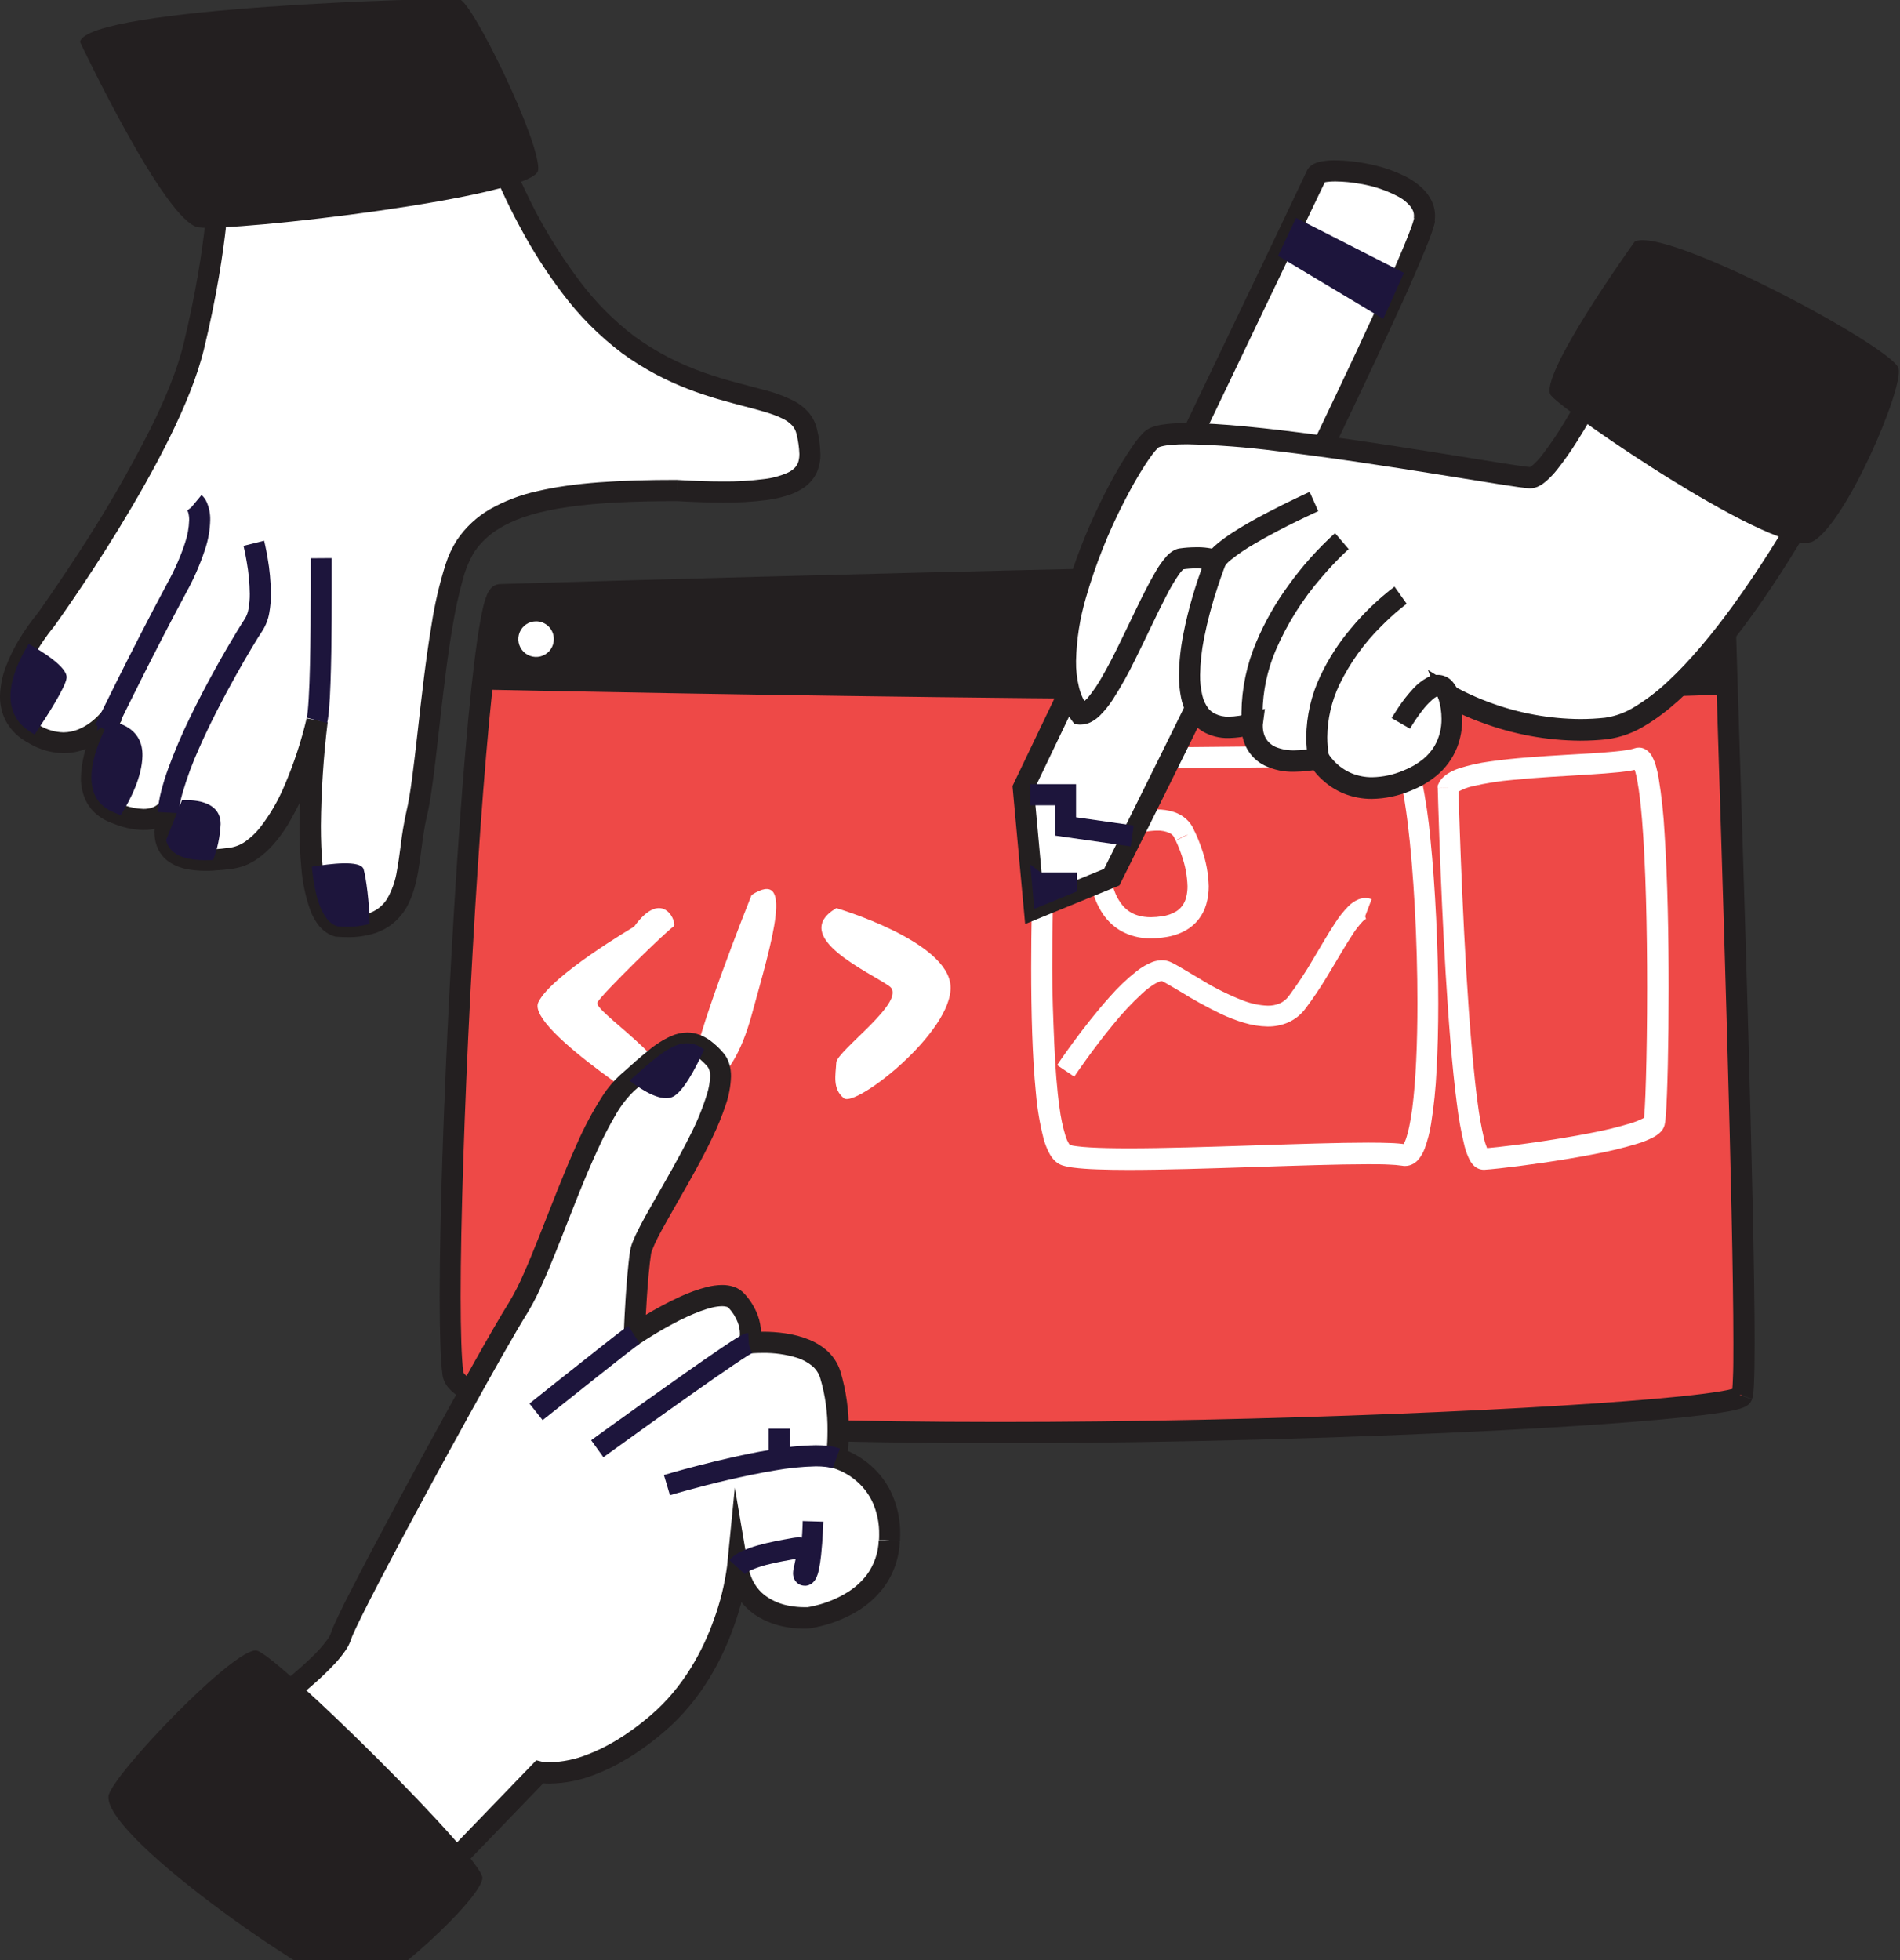 <svg width="126" height="130" viewBox="0 0 126 130" fill="none" xmlns="http://www.w3.org/2000/svg">
<rect x="0" y="0" width="126" height="130" fill="#333333" stroke="none"/>
<g clip-path="url(#clip0_2176_1256)">
<path d="M115.531 92.566C114.901 94.33 30.872 97.692 30.035 91.072C29.391 85.99 30.605 58.34 31.959 45.732C32.369 41.912 32.79 39.472 33.177 39.462C33.177 39.462 114.407 37.014 114.339 38.342C114.323 38.65 114.415 41.63 114.552 46.048C115.013 60.708 116.014 91.216 115.531 92.566Z" fill="#EE4947"/>
<path d="M115.531 92.566L114.873 92.332L115.422 92.532L115.035 92.084C114.959 92.15 114.902 92.236 114.869 92.332L115.418 92.532L115.035 92.084L115.252 92.336L115.097 92.04C115.074 92.052 115.053 92.067 115.035 92.084L115.252 92.336L115.097 92.04C115.049 92.059 115.001 92.076 114.951 92.09C114.694 92.159 114.434 92.214 114.172 92.256C113.522 92.368 112.589 92.486 111.43 92.606C107.369 93.022 100.507 93.446 92.453 93.766C84.398 94.086 75.144 94.3 66.276 94.3C56.891 94.3 47.934 94.058 41.309 93.45C37.997 93.148 35.264 92.75 33.384 92.25C32.65 92.082 31.94 91.822 31.271 91.476C31.101 91.386 30.947 91.27 30.814 91.132C30.733 91.038 30.724 90.994 30.723 90.974C30.665 90.532 30.621 89.86 30.593 89.014C30.565 88.168 30.549 87.148 30.549 85.988C30.549 76.068 31.556 55.968 32.646 45.788C32.846 43.888 33.059 42.334 33.257 41.28C33.324 40.888 33.418 40.5 33.536 40.12C33.556 40.062 33.574 40.016 33.587 39.986L33.607 39.944L33.312 39.744L33.528 40.022C33.559 40.001 33.586 39.973 33.607 39.942L33.312 39.742L33.528 40.02L33.193 39.588L33.392 40.096C33.439 40.077 33.482 40.051 33.522 40.02L33.187 39.588L33.386 40.096L33.163 39.542L33.177 40.142C33.249 40.142 33.32 40.128 33.386 40.1L33.163 39.546L33.177 40.146L33.747 40.13C36.538 40.046 49.297 39.672 63.871 39.318C78.445 38.964 94.813 38.632 104.839 38.632C107.734 38.632 110.099 38.66 111.727 38.722C112.541 38.754 113.173 38.794 113.573 38.84C113.708 38.853 113.841 38.874 113.972 38.904H113.984L114.104 38.546L113.888 38.852C113.918 38.873 113.95 38.891 113.984 38.904L114.104 38.546L113.888 38.852L114.241 38.348L113.739 38.698C113.779 38.758 113.83 38.81 113.888 38.852L114.241 38.348L113.739 38.698L114.277 38.324L113.657 38.536C113.677 38.593 113.705 38.648 113.739 38.698L114.277 38.324L113.657 38.536L114.287 38.322H113.639C113.64 38.395 113.652 38.467 113.675 38.536L114.305 38.322H113.639C113.638 38.352 113.638 38.382 113.639 38.412V38.434L114.327 38.318L113.631 38.28C113.631 38.33 113.631 38.374 113.631 38.436C113.631 38.614 113.631 38.916 113.645 39.342C113.677 40.618 113.749 42.986 113.845 46.046C114.03 52.008 114.307 60.59 114.536 68.766C114.766 76.942 114.949 84.71 114.949 89.032C114.949 90.032 114.949 90.832 114.919 91.414C114.909 91.706 114.895 91.94 114.881 92.106C114.881 92.188 114.867 92.254 114.859 92.294C114.861 92.307 114.861 92.319 114.859 92.332L115.121 92.398L114.867 92.306V92.332L115.129 92.398L114.875 92.306L115.533 92.54L116.189 92.778C116.206 92.731 116.219 92.683 116.229 92.634C116.247 92.553 116.26 92.472 116.269 92.39C116.287 92.242 116.299 92.064 116.311 91.852C116.345 91.218 116.359 90.252 116.359 89.03C116.359 84.674 116.175 76.904 115.946 68.724C115.717 60.544 115.44 51.962 115.252 46C115.188 43.96 115.135 42.228 115.097 40.924C115.079 40.272 115.063 39.724 115.053 39.306C115.043 38.888 115.039 38.584 115.039 38.434V38.352V38.274L115.027 38.198L114.393 38.306L115.027 38.202L114.393 38.31L115.027 38.206L114.345 38.318H115.035C115.038 38.281 115.038 38.243 115.035 38.206L114.353 38.318H115.035C115.036 38.221 115.017 38.125 114.979 38.036C114.951 37.963 114.911 37.896 114.861 37.836C114.802 37.764 114.73 37.704 114.648 37.658C114.561 37.607 114.467 37.569 114.369 37.544C114.202 37.499 114.032 37.467 113.861 37.448C113.52 37.406 113.075 37.372 112.521 37.342C110.858 37.254 108.213 37.218 104.857 37.218C94.135 37.218 76.214 37.598 60.967 37.976C45.719 38.354 33.153 38.734 33.153 38.734C33.055 38.736 32.958 38.757 32.868 38.794C32.741 38.847 32.628 38.929 32.539 39.034C32.43 39.164 32.344 39.312 32.283 39.47C32.166 39.776 32.073 40.091 32.006 40.412C31.879 40.978 31.755 41.708 31.63 42.584C31.504 43.46 31.38 44.484 31.259 45.628C30.164 55.916 29.16 76 29.157 86C29.157 87.172 29.171 88.2 29.201 89.074C29.231 89.948 29.275 90.642 29.341 91.164C29.39 91.504 29.541 91.82 29.773 92.072C29.99 92.31 30.243 92.513 30.523 92.672C31.175 93.032 31.869 93.31 32.589 93.5C34.05 93.918 35.978 94.258 38.265 94.542C41.706 94.966 45.994 95.256 50.781 95.442C55.568 95.628 60.853 95.708 66.28 95.708C77.871 95.708 90.104 95.342 99.492 94.854C104.187 94.612 108.169 94.338 111.012 94.054C112.433 93.916 113.568 93.778 114.381 93.64C114.717 93.589 115.05 93.517 115.378 93.426C115.507 93.388 115.632 93.34 115.753 93.28C115.824 93.241 115.891 93.195 115.952 93.142C116.058 93.051 116.138 92.934 116.185 92.802L115.531 92.566Z" fill="#231F20"/>
<path d="M114.552 46.048C92.454 46.958 40.786 45.92 31.959 45.732C32.369 41.912 32.79 39.472 33.177 39.462C33.177 39.462 114.407 37.014 114.339 38.342C114.323 38.65 114.415 41.63 114.552 46.048Z" fill="#231F20"/>
<path d="M42.048 61.456C42.048 61.456 36.544 64.684 35.699 66.472C34.853 68.26 44.64 74.358 44.64 74.358C44.64 74.358 44.319 74.99 44.64 72.73C44.961 70.47 39.305 67.05 39.62 66.472C39.935 65.894 44.345 61.6 44.658 61.456C44.971 61.312 44.004 58.752 42.048 61.456Z" fill="white"/>
<path d="M49.842 59.352C49.842 59.352 45.775 69.502 45.996 71.01C46.217 72.518 48.446 72.4 49.842 67.332C51.237 62.264 52.683 57.538 49.842 59.352Z" fill="white"/>
<path d="M55.46 60.224C55.46 60.224 62.88 62.39 63.036 65.404C63.191 68.418 56.75 73.464 55.964 72.834C55.179 72.204 55.422 71.258 55.458 70.468C55.494 69.678 60.263 66.332 58.979 65.404C57.695 64.476 52.28 62.12 55.46 60.224Z" fill="white"/>
<path d="M69.324 54.072L68.628 54.036C68.628 54.036 68.383 58.946 68.383 64.2C68.383 67.112 68.459 70.128 68.698 72.5C68.783 73.516 68.954 74.524 69.206 75.512C69.303 75.878 69.445 76.231 69.629 76.562C69.718 76.716 69.827 76.857 69.954 76.982C70.095 77.119 70.264 77.223 70.45 77.286C70.695 77.359 70.946 77.409 71.2 77.438C71.627 77.494 72.151 77.53 72.761 77.552C73.371 77.574 74.069 77.586 74.829 77.586C77.195 77.586 80.188 77.492 83.078 77.398C85.969 77.304 88.76 77.21 90.7 77.21C91.254 77.21 91.737 77.21 92.128 77.234C92.414 77.242 92.699 77.267 92.983 77.308C93.049 77.321 93.115 77.327 93.182 77.326C93.372 77.324 93.558 77.274 93.722 77.18C93.856 77.103 93.975 77.002 94.073 76.884C94.242 76.675 94.377 76.441 94.472 76.19C94.671 75.654 94.815 75.099 94.903 74.534C95.09 73.358 95.211 72.173 95.266 70.984C95.343 69.624 95.379 68.114 95.379 66.544C95.379 62.84 95.18 58.806 94.861 55.654C94.741 54.332 94.549 53.018 94.285 51.718C94.195 51.288 94.067 50.867 93.902 50.46C93.833 50.289 93.741 50.128 93.629 49.982C93.563 49.899 93.487 49.825 93.401 49.762C93.29 49.68 93.162 49.624 93.027 49.598C92.933 49.582 92.841 49.572 92.73 49.562C92.349 49.528 91.755 49.508 90.975 49.496C90.196 49.484 89.237 49.476 88.156 49.476C85.385 49.476 81.822 49.512 78.527 49.548C75.231 49.584 72.201 49.62 70.506 49.62C70.074 49.62 69.729 49.62 69.493 49.62C69.378 49.62 69.294 49.62 69.238 49.61H69.202L69.159 49.996L69.238 49.616H69.202L69.159 50.002L69.238 49.622L69.111 50.222L69.31 49.636C69.288 49.628 69.265 49.622 69.242 49.618L69.115 50.218L69.314 49.632L69.099 50.278L69.497 49.722C69.443 49.684 69.384 49.654 69.322 49.632L69.107 50.278L69.505 49.722C69.455 49.686 69.4 49.657 69.342 49.636C69.263 49.606 69.179 49.591 69.095 49.592C68.911 49.592 68.735 49.664 68.604 49.792C68.539 49.854 68.485 49.927 68.447 50.008C68.416 50.072 68.392 50.139 68.377 50.208C68.365 50.274 68.357 50.341 68.353 50.408C68.353 50.47 68.353 50.532 68.353 50.608C68.353 50.872 68.373 51.208 68.403 51.588C68.491 52.716 68.664 54.164 68.666 54.168L69.358 54.086L68.662 54.05L69.358 54.086L70.052 54.002C70.052 54.002 70.052 53.962 70.038 53.892C70.01 53.642 69.936 53.002 69.87 52.33C69.838 51.994 69.806 51.65 69.784 51.346C69.763 51.042 69.749 50.772 69.749 50.608C69.749 50.568 69.749 50.534 69.749 50.512V50.48L69.497 50.446L69.745 50.502V50.48L69.493 50.446L69.741 50.502L69.186 50.378L69.673 50.666C69.703 50.615 69.726 50.56 69.741 50.502L69.186 50.378L69.673 50.666L69.101 50.328L69.499 50.86C69.57 50.806 69.628 50.738 69.671 50.66L69.099 50.322L69.497 50.854L69.089 50.308L69.316 50.952C69.381 50.928 69.442 50.895 69.497 50.854L69.089 50.308L69.316 50.952L69.087 50.306V50.992C69.165 50.991 69.242 50.977 69.316 50.952L69.087 50.306L68.851 50.948C68.927 50.976 69.006 50.99 69.087 50.99V50.3L68.851 50.942L69.083 50.312L68.7 50.862C68.747 50.894 68.798 50.921 68.851 50.942L69.083 50.312L68.7 50.862C68.753 50.899 68.811 50.93 68.871 50.952C68.915 50.967 68.96 50.978 69.005 50.986C69.046 50.993 69.087 50.998 69.129 51C69.254 51.01 69.42 51.014 69.655 51.018C69.89 51.022 70.181 51.018 70.528 51.018C72.241 51.018 75.269 50.982 78.565 50.946C81.86 50.91 85.419 50.874 88.178 50.874C89.406 50.874 90.477 50.874 91.29 50.9C91.689 50.9 92.038 50.918 92.301 50.932C92.433 50.932 92.542 50.946 92.63 50.954C92.718 50.962 92.778 50.97 92.797 50.974L92.881 50.512L92.608 50.896C92.668 50.937 92.736 50.964 92.807 50.974L92.889 50.512L92.616 50.896L92.754 50.696L92.568 50.846C92.582 50.862 92.598 50.876 92.616 50.888L92.754 50.688L92.568 50.838C92.606 50.901 92.638 50.968 92.662 51.038C92.769 51.324 92.855 51.617 92.919 51.916C93.071 52.586 93.218 53.496 93.35 54.562C93.748 57.762 93.998 62.362 93.998 66.522C93.998 69.206 93.89 71.708 93.657 73.5C93.599 73.948 93.533 74.35 93.457 74.7C93.412 74.928 93.354 75.154 93.286 75.376C93.233 75.571 93.153 75.758 93.047 75.93L93.021 75.962L93.079 76.026L93.031 75.954L93.088 76.018L93.041 75.946L93.182 76.146L93.105 75.91C93.082 75.917 93.061 75.927 93.041 75.94L93.182 76.14L93.105 75.904L93.206 76.214V75.888C93.172 75.888 93.137 75.894 93.105 75.904L93.206 76.214V76.196L93.26 75.892H93.206V76.2L93.26 75.896C92.916 75.843 92.569 75.812 92.221 75.802C91.799 75.784 91.298 75.776 90.732 75.776C88.75 75.776 85.947 75.87 83.064 75.964C80.181 76.058 77.191 76.152 74.86 76.152C73.864 76.152 72.984 76.134 72.293 76.094C71.948 76.074 71.649 76.048 71.411 76.016C71.242 75.998 71.075 75.966 70.911 75.92L70.857 76.088L70.951 75.938C70.938 75.93 70.925 75.924 70.911 75.92L70.857 76.088L70.951 75.938L70.923 75.982L70.957 75.94L70.929 75.984L70.963 75.942C70.939 75.921 70.919 75.897 70.903 75.87C70.799 75.703 70.717 75.523 70.66 75.334C70.473 74.717 70.34 74.084 70.261 73.444C70.094 72.266 69.982 70.79 69.914 69.19C69.846 67.59 69.778 65.892 69.778 64.2C69.778 61.6 69.84 59.07 69.902 57.2C69.932 56.264 69.964 55.49 69.988 54.952C69.998 54.682 70.008 54.472 70.016 54.328C70.024 54.184 70.026 54.11 70.026 54.11V54.052V53.992L69.324 54.072Z" fill="white"/>
<path d="M71.24 71.4L71.252 71.382C71.375 71.198 72.49 69.554 73.788 67.982C74.392 67.23 75.051 66.524 75.759 65.87C76.016 65.633 76.295 65.422 76.593 65.24C76.688 65.183 76.789 65.135 76.894 65.098C76.943 65.078 76.995 65.067 77.047 65.066H77.057L77.073 65.008L77.047 65.062H77.057L77.073 65.004L77.047 65.058C77.32 65.188 77.755 65.458 78.263 65.752C79.14 66.297 80.044 66.795 80.973 67.244C81.468 67.477 81.98 67.673 82.504 67.83C83.011 67.983 83.536 68.066 84.065 68.076C84.531 68.082 84.992 67.99 85.421 67.808C85.874 67.606 86.268 67.293 86.567 66.896C87.072 66.225 87.542 65.528 87.975 64.808C88.627 63.742 89.215 62.692 89.717 61.942C89.908 61.641 90.128 61.359 90.373 61.1C90.432 61.039 90.499 60.986 90.572 60.944H90.59L90.544 60.81V60.95C90.56 60.953 90.575 60.953 90.59 60.95L90.544 60.816V60.724L90.463 60.942C90.489 60.951 90.517 60.955 90.544 60.956V60.724L90.463 60.942L90.959 59.632C90.827 59.582 90.686 59.556 90.544 59.556C90.386 59.557 90.229 59.587 90.082 59.646C89.841 59.748 89.621 59.897 89.436 60.082C89.089 60.435 88.781 60.825 88.517 61.244C88.062 61.932 87.588 62.766 87.078 63.616C86.587 64.461 86.048 65.277 85.465 66.06C85.31 66.27 85.104 66.436 84.867 66.544C84.614 66.648 84.342 66.699 84.069 66.694C83.518 66.673 82.975 66.561 82.46 66.362C81.532 66.004 80.638 65.565 79.789 65.048C79.368 64.802 78.971 64.56 78.614 64.348C78.257 64.136 77.939 63.948 77.657 63.814C77.471 63.725 77.266 63.679 77.059 63.68C76.847 63.682 76.637 63.72 76.437 63.792C76.062 63.94 75.711 64.142 75.395 64.392C74.741 64.908 74.136 65.484 73.588 66.112C72.691 67.112 71.824 68.236 71.178 69.112C70.532 69.988 70.107 70.63 70.103 70.636L71.262 71.416L71.24 71.4Z" fill="white"/>
<path d="M78.597 55.438L77.972 55.75L78.172 55.648L77.972 55.75L78.172 55.648L77.972 55.75C78.126 56.075 78.259 56.409 78.371 56.75C78.601 57.4 78.729 58.082 78.75 58.772C78.752 59.015 78.724 59.258 78.666 59.494C78.628 59.648 78.569 59.796 78.491 59.934C78.373 60.138 78.208 60.311 78.008 60.436C77.72 60.61 77.399 60.722 77.065 60.766C76.82 60.806 76.572 60.826 76.324 60.828C76.026 60.832 75.73 60.791 75.445 60.706C75.056 60.588 74.71 60.359 74.448 60.048C74.249 59.807 74.087 59.537 73.967 59.248C73.775 58.787 73.641 58.304 73.569 57.81C73.493 57.328 73.461 56.878 73.433 56.53H73.365H73.433H73.365H73.433C73.442 56.496 73.457 56.464 73.477 56.434C73.594 56.266 73.742 56.121 73.911 56.006C74.314 55.724 74.756 55.504 75.223 55.352C75.705 55.183 76.21 55.092 76.721 55.082C77.01 55.07 77.299 55.126 77.564 55.244C77.647 55.284 77.721 55.34 77.783 55.408C77.842 55.477 77.887 55.557 77.915 55.644L77.931 55.692L77.953 55.736L78.577 55.424L79.24 55.202C79.153 54.936 79.011 54.69 78.826 54.48C78.561 54.187 78.223 53.969 77.847 53.85C77.483 53.733 77.103 53.676 76.721 53.682C76.202 53.687 75.686 53.761 75.187 53.902C74.454 54.094 73.76 54.412 73.136 54.842C72.854 55.035 72.605 55.271 72.396 55.542C72.302 55.684 72.227 55.838 72.171 56C72.102 56.172 72.067 56.355 72.065 56.54C72.063 56.577 72.063 56.613 72.065 56.65C72.093 56.992 72.127 57.5 72.219 58.064C72.289 58.521 72.399 58.972 72.548 59.41C72.669 59.766 72.828 60.108 73.022 60.43C73.334 60.957 73.772 61.397 74.296 61.712C74.917 62.065 75.622 62.244 76.336 62.228C76.658 62.227 76.979 62.2 77.297 62.148C77.766 62.08 78.219 61.928 78.634 61.7C79.294 61.328 79.781 60.711 79.99 59.982C80.104 59.592 80.161 59.188 80.158 58.782C80.135 57.93 79.978 57.087 79.691 56.284C79.559 55.891 79.404 55.507 79.225 55.134L78.6 55.448L79.264 55.226L78.597 55.438Z" fill="white"/>
<path d="M96.043 52.252L95.345 52.27C95.345 52.27 95.501 58.438 95.874 64.61C96.061 67.698 96.3 70.786 96.605 73.126C96.717 74.094 96.889 75.054 97.12 76C97.2 76.325 97.317 76.64 97.469 76.938C97.545 77.083 97.644 77.214 97.764 77.326C97.84 77.396 97.928 77.454 98.023 77.496C98.138 77.548 98.262 77.575 98.388 77.576H98.444C98.679 77.562 99.018 77.53 99.44 77.484C100.93 77.322 103.456 76.98 105.671 76.55C106.661 76.369 107.641 76.132 108.605 75.84C108.963 75.732 109.31 75.591 109.642 75.42C109.79 75.343 109.928 75.247 110.053 75.136C110.121 75.076 110.184 75.009 110.238 74.936C110.303 74.842 110.353 74.738 110.384 74.628C110.402 74.558 110.416 74.487 110.425 74.416C110.443 74.286 110.459 74.13 110.473 73.934C110.525 73.254 110.569 72.098 110.603 70.634C110.637 69.17 110.657 67.41 110.657 65.54C110.657 62.082 110.585 58.258 110.388 55.276C110.323 54.032 110.19 52.793 109.989 51.564C109.945 51.326 109.897 51.11 109.845 50.914C109.779 50.643 109.678 50.382 109.546 50.136C109.472 50.005 109.375 49.887 109.259 49.79C109.185 49.728 109.102 49.678 109.012 49.642C108.908 49.599 108.796 49.577 108.683 49.578C108.578 49.578 108.474 49.596 108.376 49.632C108.274 49.665 108.17 49.691 108.065 49.71C107.788 49.764 107.387 49.814 106.913 49.856C106.081 49.934 105.015 49.994 103.88 50.056C102.174 50.158 100.314 50.276 98.784 50.502C98.1 50.591 97.426 50.742 96.769 50.952C96.499 51.04 96.24 51.161 95.999 51.312C95.882 51.388 95.772 51.477 95.672 51.576C95.565 51.684 95.476 51.81 95.411 51.948L95.339 52.1V52.266L96.037 52.248L96.667 52.55L96.571 52.504L96.659 52.562V52.55L96.564 52.504L96.651 52.562H96.637H96.651H96.637H96.651C96.688 52.524 96.729 52.492 96.775 52.466C97.046 52.322 97.335 52.214 97.634 52.146C98.528 51.938 99.436 51.795 100.351 51.718C101.946 51.556 103.757 51.466 105.308 51.37C106.085 51.32 106.797 51.27 107.393 51.208C107.69 51.176 107.959 51.14 108.191 51.098C108.409 51.064 108.623 51.011 108.833 50.94L108.659 50.466V50.97C108.718 50.969 108.777 50.959 108.833 50.94L108.659 50.466L108.42 50.912C108.494 50.951 108.576 50.971 108.659 50.972V50.466L108.42 50.912L108.595 50.586L108.322 50.838C108.35 50.868 108.383 50.893 108.42 50.912L108.595 50.586L108.322 50.838L108.42 50.746L108.312 50.826L108.322 50.838L108.42 50.746L108.312 50.826C108.345 50.885 108.371 50.948 108.392 51.012C108.48 51.285 108.546 51.565 108.591 51.848C108.707 52.484 108.809 53.346 108.892 54.352C109.142 57.37 109.231 61.68 109.231 65.526C109.231 67.794 109.199 69.902 109.153 71.496C109.132 72.296 109.104 72.958 109.076 73.448C109.062 73.692 109.048 73.892 109.034 74.036C109.034 74.108 109.02 74.166 109.014 74.206C109.015 74.219 109.015 74.233 109.014 74.246L109.237 74.296L109.018 74.236L109.241 74.286L109.022 74.226L109.385 74.326L109.082 74.096C109.054 74.135 109.034 74.18 109.022 74.226L109.385 74.326L109.082 74.096L109.209 74.192L109.096 74.08L109.082 74.096L109.209 74.192L109.096 74.08C109.047 74.118 108.995 74.15 108.94 74.178C108.673 74.31 108.396 74.418 108.111 74.502C107.309 74.743 106.496 74.944 105.675 75.102C104.263 75.386 102.668 75.636 101.304 75.824C100.623 75.918 99.997 75.994 99.484 76.052C98.972 76.11 98.563 76.148 98.334 76.162L98.378 76.862L98.344 76.162L98.366 76.634V76.162H98.344L98.366 76.634V76.666L98.565 76.206C98.502 76.178 98.434 76.163 98.366 76.162V76.666L98.565 76.206L98.406 76.566L98.669 76.27C98.638 76.243 98.603 76.222 98.565 76.206L98.406 76.566L98.669 76.27L98.525 76.432L98.685 76.286L98.669 76.27L98.525 76.432L98.685 76.286L98.621 76.346L98.689 76.29L98.625 76.35L98.693 76.294C98.667 76.256 98.645 76.216 98.627 76.174C98.536 75.953 98.463 75.725 98.41 75.492C98.229 74.717 98.09 73.934 97.993 73.144C97.766 71.458 97.57 69.298 97.407 67.018C97.164 63.594 96.99 59.892 96.879 57.048C96.823 55.624 96.783 54.416 96.755 53.564C96.743 53.138 96.733 52.802 96.725 52.564C96.717 52.326 96.725 52.212 96.725 52.212L96.027 52.228L96.657 52.53L96.043 52.252Z" fill="white"/>
<path d="M94.47 14.55C94.41 14.988 93.908 16.254 93.103 18.096C92.704 18.988 92.247 20.014 91.729 21.146C86.087 33.432 73.726 58.172 73.726 58.172L71.421 59.116L68.592 60.274L68.323 57.33L67.859 52.254L84.755 16.966L85.951 14.45L87.323 11.6C87.704 10.814 94.899 11.6 94.47 14.55Z" fill="white"/>
<path d="M94.47 14.55L93.78 14.452C93.774 14.493 93.764 14.534 93.752 14.574C93.725 14.684 93.673 14.848 93.601 15.05C93.384 15.65 92.989 16.612 92.463 17.814C92.074 18.7 91.613 19.722 91.095 20.852C88.28 26.984 83.778 36.238 79.984 43.956C78.088 47.816 76.368 51.292 75.12 53.802C74.498 55.056 73.991 56.07 73.642 56.772L73.243 57.572L73.104 57.854L73.728 58.168L73.463 57.52L71.158 58.462L69.202 59.262L69.019 57.262L68.572 52.378L85.387 17.264L86.583 14.748L87.945 11.906L87.512 11.706L87.833 12.064C87.881 12.023 87.919 11.972 87.945 11.914L87.512 11.714L87.833 12.072L87.634 11.854L87.777 12.112C87.797 12.102 87.814 12.088 87.829 12.072L87.63 11.854L87.773 12.112L87.737 12.048L87.767 12.114L87.731 12.05L87.761 12.116C87.84 12.09 87.921 12.072 88.003 12.064C88.184 12.041 88.368 12.03 88.551 12.032C89.112 12.038 89.671 12.093 90.222 12.196C91.119 12.342 91.985 12.638 92.785 13.07C93.076 13.23 93.333 13.445 93.543 13.702C93.616 13.795 93.674 13.898 93.716 14.008C93.753 14.108 93.771 14.214 93.77 14.32C93.771 14.369 93.767 14.418 93.76 14.466L94.45 14.564L95.142 14.664C95.158 14.55 95.166 14.435 95.166 14.32C95.167 13.963 95.084 13.61 94.925 13.29C94.79 13.023 94.615 12.778 94.406 12.564C94.03 12.194 93.596 11.889 93.12 11.66C92.376 11.302 91.59 11.04 90.78 10.88C90.047 10.724 89.3 10.641 88.551 10.632C88.216 10.625 87.882 10.656 87.554 10.722C87.402 10.753 87.254 10.805 87.115 10.876C87.033 10.918 86.956 10.971 86.886 11.032C86.797 11.113 86.724 11.21 86.671 11.318L85.329 14.146L84.133 16.662L67.145 52.124L67.627 57.4L67.984 61.278L71.686 59.764L74.234 58.72L74.35 58.484C74.35 58.484 77.442 52.298 81.238 44.576C85.034 36.854 89.536 27.594 92.363 21.438C92.885 20.304 93.36 19.274 93.743 18.376C94.125 17.478 94.478 16.666 94.717 16.05C94.837 15.742 94.935 15.474 95.01 15.25C95.046 15.136 95.078 15.032 95.104 14.934C95.13 14.841 95.15 14.747 95.164 14.652L94.47 14.55Z" fill="#231F20"/>
<path d="M44.909 32.524C37.264 32.524 32.864 33.258 30.872 36.204C28.88 39.15 28.462 50.498 27.624 53.966C26.924 56.866 27.395 60.428 24.506 61.272C23.814 61.453 23.096 61.506 22.385 61.43C21.368 61.148 20.88 59.52 20.68 57.48C20.299 53.606 20.961 48.242 21.017 47.796C20.89 48.35 19.008 56.396 15.365 56.908C14.925 56.972 14.516 57.012 14.139 57.032C12.345 57.128 11.28 56.738 11.011 55.722C10.854 55.122 10.967 54.322 11.366 53.282C11.252 53.56 10.544 54.926 8.011 54.056C7.851 54.002 7.682 53.938 7.506 53.856C4.859 52.742 6.527 49.116 7.233 47.81C7.359 47.582 7.454 47.426 7.49 47.366C7.193 47.778 6.836 48.142 6.432 48.448C5.524 49.134 4.091 49.708 2.301 48.706C2.189 48.644 2.073 48.572 1.956 48.494C-0.219 47.064 0.869 44.392 1.902 42.694C2.232 42.15 2.6 41.63 3.004 41.138C3.004 41.138 11.178 29.894 12.853 22.954C14.528 16.014 14.53 11.71 14.53 11.71L32.872 9.762C32.872 9.762 35.91 18.646 41.67 22.85C47.429 27.054 52.884 25.794 53.512 28.632C54.14 31.47 53.829 33.05 44.909 32.524Z" fill="white"/>
<path d="M44.91 32.524V31.824C41.064 31.824 38.011 32.006 35.607 32.58C34.508 32.82 33.452 33.225 32.473 33.78C31.608 34.286 30.867 34.98 30.304 35.81C29.981 36.319 29.726 36.867 29.544 37.442C29.133 38.749 28.823 40.087 28.617 41.442C28.236 43.702 27.955 46.242 27.7 48.504C27.573 49.634 27.451 50.692 27.329 51.604C27.208 52.516 27.082 53.28 26.954 53.804C26.785 54.57 26.655 55.344 26.566 56.124C26.49 56.69 26.418 57.236 26.323 57.74C26.224 58.399 26.003 59.034 25.671 59.612C25.526 59.843 25.342 60.046 25.126 60.212C24.887 60.394 24.617 60.53 24.329 60.612C23.918 60.723 23.494 60.776 23.069 60.768C22.88 60.768 22.677 60.76 22.459 60.744L22.405 61.442L22.59 60.766C22.536 60.751 22.485 60.727 22.439 60.694C22.311 60.599 22.204 60.479 22.126 60.34C21.917 59.973 21.765 59.577 21.675 59.164C21.539 58.591 21.445 58.009 21.394 57.422C21.312 56.596 21.28 55.686 21.28 54.77C21.301 52.471 21.451 50.176 21.729 47.894L20.335 47.64C19.976 49.162 19.486 50.651 18.87 52.088C18.451 53.095 17.899 54.042 17.229 54.902C16.95 55.25 16.623 55.557 16.258 55.814C15.961 56.022 15.62 56.159 15.262 56.214C14.839 56.274 14.45 56.313 14.095 56.33C13.932 56.33 13.776 56.344 13.629 56.344C13.333 56.347 13.037 56.324 12.746 56.276C12.468 56.24 12.202 56.139 11.97 55.982C11.899 55.93 11.838 55.867 11.789 55.794C11.739 55.716 11.701 55.63 11.679 55.54L11.005 55.72H11.701V55.626L11.679 55.538C11.647 55.413 11.631 55.283 11.633 55.154C11.663 54.595 11.79 54.045 12.01 53.53L10.714 53.014C10.653 53.144 10.563 53.259 10.453 53.35C10.351 53.437 10.235 53.505 10.11 53.55C9.917 53.616 9.715 53.648 9.512 53.646C9.075 53.633 8.643 53.549 8.234 53.396C8.09 53.348 7.935 53.29 7.775 53.222C7.595 53.15 7.427 53.048 7.279 52.922C7.099 52.77 6.962 52.575 6.88 52.354C6.791 52.102 6.748 51.837 6.753 51.57C6.78 50.929 6.915 50.298 7.151 49.702C7.346 49.171 7.58 48.655 7.851 48.158C7.907 48.05 7.959 47.958 7.999 47.892C8.039 47.826 8.068 47.774 8.09 47.74L6.922 46.974C6.83 47.102 6.731 47.225 6.625 47.342C6.439 47.548 6.234 47.736 6.013 47.904L6.434 48.464V47.764H6.196L6.011 47.904C5.762 48.095 5.488 48.251 5.198 48.368C4.885 48.496 4.551 48.564 4.213 48.568C3.659 48.556 3.118 48.4 2.642 48.116C2.552 48.068 2.442 48.004 2.339 47.932C2.039 47.754 1.793 47.498 1.626 47.191C1.46 46.884 1.38 46.537 1.394 46.188C1.409 45.649 1.523 45.117 1.729 44.618C1.938 44.082 2.195 43.567 2.498 43.078C2.763 42.642 3.026 42.278 3.22 42.012C3.317 41.882 3.397 41.78 3.453 41.712C3.479 41.678 3.501 41.654 3.515 41.636L3.531 41.618L3.549 41.598L3.565 41.576C3.565 41.576 5.624 38.742 7.891 35.04C9.025 33.186 10.214 31.114 11.23 29.058C12.247 27.002 13.088 24.962 13.529 23.144C15.22 16.144 15.224 11.778 15.224 11.734H14.528L14.6 12.43L32.941 10.484L32.87 9.786L32.202 10C32.839 11.743 33.604 13.437 34.49 15.066C35.31 16.606 36.252 18.077 37.306 19.466C38.43 20.965 39.76 22.297 41.255 23.424C44.246 25.61 47.172 26.372 49.335 26.938C50.416 27.218 51.305 27.46 51.887 27.756C52.129 27.867 52.349 28.023 52.533 28.216C52.679 28.378 52.78 28.576 52.824 28.79C52.932 29.221 52.995 29.662 53.012 30.106C53.014 30.245 53 30.384 52.97 30.52C52.933 30.707 52.843 30.88 52.711 31.018C52.571 31.159 52.406 31.273 52.224 31.354C51.728 31.57 51.203 31.711 50.665 31.77C49.758 31.886 48.843 31.939 47.928 31.928C47.071 31.928 46.084 31.896 44.953 31.83H44.911V32.53L44.872 33.23C46.022 33.298 47.035 33.33 47.928 33.33C48.922 33.342 49.915 33.283 50.9 33.154C51.433 33.083 51.957 32.956 52.464 32.774C52.773 32.661 53.066 32.508 53.337 32.32C53.702 32.065 53.991 31.716 54.174 31.31C54.336 30.931 54.415 30.522 54.407 30.11C54.391 29.564 54.317 29.022 54.186 28.492C54.089 28.045 53.877 27.631 53.57 27.292C53.309 27.009 53.001 26.773 52.661 26.594C52.008 26.267 51.322 26.015 50.613 25.842C49.465 25.526 48.129 25.224 46.678 24.706C45.035 24.135 43.484 23.327 42.075 22.306C40.685 21.25 39.452 20.002 38.41 18.6C36.981 16.699 35.758 14.652 34.76 12.492C34.347 11.616 34.036 10.872 33.831 10.348C33.727 10.086 33.649 9.88 33.597 9.748C33.571 9.678 33.553 9.626 33.539 9.59L33.526 9.55L33.344 9.022L13.832 11.094V11.724C13.832 11.812 13.812 16.038 12.175 22.804C11.777 24.456 10.979 26.426 9.982 28.426C8.514 31.323 6.883 34.135 5.096 36.846C4.338 38.01 3.672 38.986 3.198 39.67C2.961 40.01 2.771 40.28 2.642 40.47L2.492 40.67L2.454 40.724L2.442 40.74L3.006 41.152L2.476 40.698C2.047 41.217 1.657 41.767 1.31 42.344C0.963 42.906 0.667 43.498 0.427 44.114C0.162 44.769 0.017 45.466 1.87587e-05 46.172C-0.007 46.721 0.116 47.265 0.357 47.758C0.639 48.301 1.059 48.759 1.575 49.086C1.699 49.166 1.828 49.246 1.974 49.322L2.307 48.708L1.968 49.318C2.651 49.719 3.427 49.937 4.219 49.948C4.732 49.947 5.24 49.848 5.716 49.656C6.124 49.493 6.507 49.275 6.856 49.008L6.438 48.45V49.15H6.673L6.858 49.008C7.149 48.787 7.42 48.54 7.666 48.27C7.808 48.112 7.941 47.947 8.064 47.774L7.496 47.374L6.898 47.012C6.882 47.038 6.844 47.098 6.798 47.178C6.753 47.258 6.693 47.364 6.625 47.486C6.321 48.044 6.058 48.625 5.839 49.222C5.55 49.971 5.39 50.765 5.367 51.568C5.354 52.157 5.495 52.739 5.776 53.256C5.933 53.53 6.135 53.774 6.374 53.98C6.634 54.201 6.927 54.38 7.243 54.51C7.442 54.592 7.618 54.66 7.793 54.72C8.349 54.921 8.933 55.031 9.524 55.044C9.89 55.048 10.253 54.988 10.598 54.866C10.993 54.727 11.346 54.49 11.623 54.176C11.79 53.991 11.925 53.778 12.022 53.548L11.364 53.28L10.712 53.028C10.429 53.702 10.269 54.423 10.242 55.154C10.24 55.406 10.271 55.656 10.333 55.9L11.009 55.72H10.311V55.81L10.333 55.898C10.416 56.217 10.568 56.513 10.778 56.766C10.936 56.952 11.123 57.11 11.332 57.236C11.655 57.429 12.009 57.564 12.379 57.636C12.792 57.715 13.212 57.753 13.633 57.75C13.808 57.75 13.988 57.75 14.173 57.734C14.572 57.713 15 57.67 15.459 57.606C16.025 57.521 16.563 57.306 17.034 56.98C17.859 56.42 18.521 55.604 19.087 54.696C19.878 53.359 20.514 51.937 20.985 50.456C21.414 49.16 21.649 48.152 21.695 47.954L21.015 47.8L20.322 47.712C20.037 50.052 19.884 52.405 19.863 54.762C19.863 55.712 19.895 56.664 19.983 57.552C20.055 58.515 20.256 59.464 20.581 60.374C20.723 60.761 20.93 61.121 21.191 61.44C21.323 61.592 21.473 61.727 21.639 61.84C21.811 61.957 22.001 62.046 22.201 62.102L22.265 62.12H22.333C22.584 62.14 22.824 62.15 23.053 62.15C23.611 62.158 24.168 62.086 24.706 61.936C25.11 61.82 25.494 61.64 25.842 61.402C26.392 61.015 26.83 60.49 27.114 59.88C27.537 58.996 27.712 58.006 27.852 57.014C27.991 56.022 28.095 55.014 28.31 54.132C28.422 53.662 28.523 53.09 28.619 52.43C28.791 51.276 28.95 49.858 29.122 48.334C29.379 46.05 29.664 43.534 30.045 41.362C30.207 40.382 30.422 39.411 30.687 38.454C30.853 37.801 31.112 37.175 31.456 36.596C31.909 35.94 32.502 35.393 33.193 34.996C34.293 34.34 35.784 33.89 37.738 33.614C39.692 33.338 42.066 33.232 44.915 33.232V32.532L44.876 33.232L44.91 32.524Z" fill="#231F20"/>
<path d="M5.305 2.778C5.305 2.778 10.965 14.76 13.158 15.076C15.351 15.392 35.475 13.076 35.687 11.292C35.898 9.508 31.301 0.046 30.451 -0.06C29.602 -0.166 5.83 0.466 5.305 2.778Z" fill="#231F20"/>
<path d="M12.472 33.902L12.692 33.64L12.421 33.852C12.436 33.871 12.453 33.888 12.472 33.902L12.692 33.64L12.421 33.852C12.449 33.897 12.47 33.947 12.484 33.998C12.528 34.16 12.549 34.328 12.544 34.496C12.529 35.007 12.437 35.514 12.273 35.998C11.972 36.913 11.584 37.798 11.117 38.64C8.665 43.212 6.322 48.068 6.32 48.072L7.576 48.682L7.68 48.466C8.158 47.48 10.216 43.266 12.347 39.302C12.857 38.381 13.278 37.413 13.605 36.412C13.812 35.794 13.925 35.148 13.94 34.496C13.952 34.09 13.875 33.687 13.714 33.314C13.636 33.128 13.517 32.962 13.366 32.828L12.472 33.902Z" fill="#1D153C"/>
<path d="M16.149 36.2C16.159 36.24 16.264 36.672 16.364 37.276C16.487 37.967 16.554 38.668 16.563 39.37C16.567 39.705 16.539 40.04 16.482 40.37C16.445 40.602 16.366 40.824 16.246 41.026C16.117 41.226 15.935 41.506 15.716 41.868C14.945 43.132 13.691 45.32 12.598 47.582C12.063 48.676 11.585 49.797 11.165 50.94C10.98 51.444 10.821 51.958 10.688 52.478C10.569 52.928 10.493 53.388 10.461 53.852L11.856 53.932C11.89 53.492 11.969 53.056 12.092 52.632C12.39 51.6 12.762 50.592 13.206 49.614C13.924 47.982 14.821 46.262 15.618 44.834C16.017 44.12 16.388 43.48 16.699 42.96C17.01 42.44 17.263 42.038 17.415 41.812C17.637 41.456 17.788 41.06 17.857 40.646C17.934 40.225 17.97 39.798 17.965 39.37C17.957 38.569 17.883 37.77 17.744 36.982C17.632 36.322 17.518 35.87 17.516 35.858L16.149 36.2Z" fill="#1D153C"/>
<path d="M20.605 37.014C20.605 37.014 20.605 37.228 20.605 37.598C20.605 37.968 20.605 38.49 20.605 39.108C20.605 40.532 20.595 42.454 20.555 44.132C20.535 44.972 20.507 45.75 20.469 46.368C20.451 46.678 20.429 46.948 20.407 47.168C20.395 47.276 20.383 47.368 20.371 47.44C20.359 47.512 20.347 47.57 20.341 47.596L21.691 47.95C21.715 47.854 21.735 47.758 21.749 47.66C21.781 47.46 21.805 47.238 21.827 46.974C21.902 46.052 21.944 44.684 21.97 43.24C21.996 41.796 22 40.288 22 39.116C22 37.876 22 37.012 22 37.012L20.605 37.022V37.014Z" fill="#1D153C"/>
<path d="M4.416 44.958C4.352 45.558 3.182 47.398 2.299 48.712C2.187 48.65 2.071 48.578 1.954 48.5C-0.221 47.07 0.867 44.398 1.9 42.7C2.817 43.212 4.492 44.256 4.416 44.958Z" fill="#1D153C"/>
<path d="M6.432 48.454C6.48 48.228 6.489 47.995 6.46 47.766C6.687 47.759 6.916 47.772 7.141 47.804C6.925 48.042 6.688 48.26 6.432 48.454Z" fill="#1D153C"/>
<path d="M9.446 50.13C9.416 51.504 8.678 52.988 8.011 54.054C7.851 54 7.682 53.936 7.506 53.854C4.859 52.74 6.527 49.114 7.233 47.808C8.13 47.954 9.48 48.442 9.446 50.13Z" fill="#1D153C"/>
<path d="M14.632 54.65C14.593 55.465 14.427 56.269 14.139 57.032C12.345 57.128 11.28 56.738 11.011 55.722L12.064 53.076C12.064 53.076 14.632 52.812 14.632 54.65Z" fill="#1D153C"/>
<path d="M24.506 61.272C23.814 61.453 23.096 61.506 22.385 61.43C21.368 61.148 20.88 59.52 20.68 57.48C21.877 57.28 23.93 57.016 24.113 57.646C24.273 58.186 24.508 59.916 24.506 61.272Z" fill="#1D153C"/>
<path d="M58.969 102.176C58.742 106.662 53.574 107.292 53.574 107.292C53.574 107.292 49.521 107.642 48.893 103.93C48.893 103.93 48.263 110.306 43.586 114.3C38.908 118.294 35.761 117.524 35.761 117.524L29.474 124.04L17.879 113.142C17.879 113.142 22.172 110 22.594 108.52C23.017 107.04 32.339 89.92 34.329 86.762C36.319 83.604 38.833 74.254 41.558 71.836C41.62 71.78 41.684 71.724 41.745 71.672C43.984 69.672 45.221 68.516 46.7 69.604C46.966 69.806 47.21 70.037 47.428 70.292C49.313 72.466 42.746 81.224 42.467 83.048C42.188 84.872 42.048 88.514 42.048 88.514C42.048 88.514 47.497 84.8 48.827 86.272C50.157 87.744 49.666 89.072 49.666 89.072C49.666 89.072 54.206 88.56 55.049 91.164C55.893 93.768 55.468 96.71 55.468 96.71C55.468 96.71 59.198 97.692 58.969 102.176Z" fill="white"/>
<path d="M58.969 102.176L58.273 102.142C58.248 102.974 57.97 103.779 57.476 104.448C57.148 104.875 56.751 105.242 56.299 105.534C55.707 105.915 55.061 106.206 54.383 106.398C54.11 106.476 53.881 106.526 53.721 106.558L53.542 106.588H53.498L53.508 106.662L53.498 106.588L53.508 106.662L53.498 106.588L53.584 107.284L53.522 106.586L53.56 107.018L53.524 106.586L53.562 107.018L53.526 106.586H53.514C53.486 106.586 53.413 106.586 53.315 106.586C53.018 106.585 52.722 106.559 52.43 106.508C51.811 106.414 51.225 106.171 50.721 105.8C50.446 105.587 50.214 105.325 50.035 105.026C49.815 104.648 49.668 104.231 49.603 103.798L48.731 98.656L48.219 103.846L48.476 103.872L48.219 103.846L48.476 103.872L48.219 103.846C48.058 105.065 47.763 106.262 47.34 107.416C46.622 109.426 45.346 111.882 43.153 113.752C41.518 115.152 40.099 115.922 38.966 116.352C38.174 116.672 37.33 116.846 36.476 116.866C36.333 116.867 36.19 116.859 36.048 116.842L35.954 116.828H35.94L35.926 116.89L35.94 116.828L35.926 116.89L35.94 116.828L35.832 117.3L35.946 116.83L35.838 117.302L35.952 116.832L35.565 116.736L29.474 123.046L18.382 112.62L17.905 113.13L18.316 113.696C18.326 113.696 19.408 112.896 20.559 111.896C21.14 111.402 21.694 110.876 22.218 110.32C22.452 110.068 22.669 109.801 22.867 109.52C23.051 109.269 23.194 108.99 23.29 108.694C23.29 108.694 23.308 108.64 23.332 108.578C23.382 108.454 23.465 108.26 23.579 108.02C24.004 107.114 24.821 105.516 25.828 103.604C27.339 100.734 29.285 97.14 31.022 94.004C31.889 92.432 32.704 90.974 33.386 89.776C34.068 88.578 34.618 87.64 34.943 87.124C35.244 86.633 35.516 86.124 35.757 85.6C36.231 84.588 36.721 83.376 37.23 82.09C37.989 80.162 38.791 78.064 39.622 76.272C39.991 75.449 40.406 74.648 40.864 73.872C41.189 73.307 41.592 72.792 42.06 72.34C42.116 72.29 42.174 72.238 42.236 72.186C43.061 71.45 43.741 70.84 44.303 70.44C44.535 70.269 44.784 70.123 45.047 70.004C45.215 69.926 45.398 69.883 45.583 69.878C45.696 69.878 45.808 69.898 45.914 69.938C46.057 69.993 46.191 70.067 46.313 70.16C46.538 70.331 46.743 70.527 46.925 70.744C46.979 70.81 47.019 70.887 47.041 70.97C47.078 71.105 47.096 71.244 47.093 71.384C47.077 71.775 47.01 72.162 46.893 72.536C46.599 73.486 46.223 74.407 45.767 75.29C45.023 76.788 44.092 78.376 43.322 79.728C42.936 80.404 42.591 81.022 42.326 81.55C42.192 81.816 42.078 82.058 41.989 82.282C41.897 82.49 41.83 82.708 41.789 82.932C41.716 83.414 41.654 83.994 41.6 84.6C41.441 86.418 41.363 88.472 41.363 88.478L41.309 89.862L42.451 89.084H42.461C43.17 88.612 43.902 88.175 44.654 87.776C45.226 87.467 45.816 87.195 46.423 86.962C46.689 86.862 46.962 86.778 47.238 86.71C47.45 86.658 47.668 86.629 47.886 86.624C47.993 86.622 48.1 86.636 48.203 86.666C48.248 86.68 48.289 86.704 48.323 86.738C48.587 87.021 48.795 87.353 48.933 87.716C49.019 87.948 49.065 88.194 49.068 88.442C49.069 88.55 49.059 88.658 49.038 88.764C49.034 88.787 49.028 88.81 49.02 88.832L49.357 88.944L49.024 88.822V88.832L49.361 88.944L49.028 88.822L48.63 89.886L49.754 89.758L49.72 89.466L49.752 89.758L49.718 89.466L49.75 89.758C49.75 89.758 50.085 89.722 50.574 89.722C51.353 89.71 52.129 89.821 52.874 90.05C53.225 90.163 53.553 90.339 53.841 90.57C54.097 90.778 54.287 91.056 54.387 91.37C54.729 92.516 54.894 93.708 54.878 94.904C54.878 95.412 54.852 95.842 54.828 96.142C54.816 96.292 54.804 96.41 54.794 96.49C54.794 96.528 54.794 96.558 54.794 96.578V96.598L54.706 97.216L55.304 97.374L55.404 96.99L55.3 97.374L55.4 96.99L55.297 97.374C55.888 97.566 56.432 97.882 56.891 98.302C57.299 98.67 57.628 99.117 57.86 99.616C58.164 100.292 58.315 101.028 58.301 101.77C58.301 101.884 58.301 102.004 58.291 102.126L58.987 102.16L59.685 102.196C59.693 102.052 59.697 101.91 59.697 101.77C59.712 100.783 59.498 99.806 59.072 98.916C58.814 98.39 58.474 97.908 58.064 97.49C57.6 97.019 57.061 96.629 56.469 96.338C56.209 96.207 55.938 96.1 55.659 96.018L55.484 96.696L56.174 96.794C56.252 96.165 56.289 95.532 56.285 94.898C56.301 93.556 56.114 92.219 55.729 90.934C55.547 90.37 55.208 89.87 54.752 89.492C54.437 89.231 54.085 89.019 53.708 88.862C53.174 88.641 52.613 88.492 52.041 88.416C51.559 88.348 51.072 88.315 50.585 88.316C50.259 88.314 49.932 88.33 49.607 88.362L49.686 89.058L50.34 89.298C50.431 89.017 50.476 88.723 50.472 88.428C50.468 88.018 50.394 87.612 50.252 87.228C50.051 86.697 49.75 86.21 49.365 85.794C49.175 85.585 48.935 85.428 48.667 85.338C48.418 85.255 48.157 85.215 47.894 85.218C47.558 85.222 47.223 85.266 46.897 85.348C46.284 85.505 45.687 85.719 45.113 85.986C44.297 86.363 43.504 86.785 42.736 87.252C42.102 87.636 41.684 87.92 41.676 87.926L42.075 88.506L42.77 88.532C42.77 88.532 42.77 88.476 42.77 88.374C42.786 88.018 42.828 87.094 42.896 86.066C42.964 85.038 43.059 83.9 43.175 83.146C43.191 83.069 43.213 82.993 43.241 82.92C43.357 82.62 43.49 82.326 43.639 82.04C43.968 81.404 44.437 80.596 44.941 79.706C45.707 78.37 46.576 76.85 47.262 75.398C47.593 74.714 47.88 74.01 48.121 73.29C48.336 72.677 48.457 72.034 48.478 71.384C48.481 71.107 48.444 70.832 48.367 70.566C48.289 70.293 48.153 70.04 47.968 69.826C47.718 69.528 47.435 69.26 47.124 69.026L47.102 69.01L47.124 69.026C46.895 68.854 46.642 68.716 46.373 68.616C46.117 68.523 45.847 68.475 45.575 68.474C45.203 68.479 44.835 68.56 44.495 68.712C43.949 68.965 43.44 69.29 42.982 69.68C42.465 70.092 41.919 70.586 41.301 71.136L41.765 71.66L41.307 71.13L41.108 71.304L41.574 71.824L41.114 71.298C40.684 71.696 40.306 72.146 39.985 72.636C39.306 73.692 38.715 74.801 38.217 75.954C37.369 77.83 36.566 79.954 35.814 81.848C35.438 82.796 35.075 83.692 34.728 84.468C34.447 85.125 34.122 85.762 33.755 86.374C33.496 86.784 33.131 87.4 32.682 88.174C31.113 90.892 28.535 95.574 26.302 99.728C25.184 101.81 24.153 103.762 23.376 105.278C22.977 106.038 22.66 106.678 22.419 107.194C22.297 107.448 22.198 107.664 22.118 107.846C22.078 107.936 22.044 108.018 22.016 108.094C21.988 108.17 21.962 108.236 21.94 108.31C21.887 108.459 21.811 108.598 21.715 108.724C21.397 109.155 21.041 109.557 20.651 109.924C19.981 110.574 19.185 111.24 18.559 111.74C18.246 111.99 17.977 112.198 17.786 112.34L17.562 112.508L17.503 112.552L17.485 112.566L16.805 113.064L29.506 125.02L36.273 118.01L35.77 117.524L35.605 118.204C35.889 118.261 36.177 118.287 36.466 118.282C37.491 118.265 38.504 118.062 39.457 117.682C40.751 117.192 42.31 116.326 44.052 114.838C46.52 112.728 47.898 110.024 48.667 107.856C49.12 106.611 49.435 105.319 49.605 104.004L48.909 103.936L48.221 104.052C48.339 104.833 48.65 105.571 49.126 106.2C49.436 106.597 49.813 106.935 50.24 107.2C50.782 107.527 51.377 107.756 51.997 107.876C52.425 107.963 52.86 108.007 53.297 108.008C53.496 108.008 53.618 108.008 53.636 107.996H53.66C54.661 107.844 55.629 107.52 56.521 107.04C57.327 106.615 58.033 106.021 58.59 105.298C59.252 104.406 59.628 103.333 59.669 102.222L58.969 102.176Z" fill="#231F20"/>
<path d="M35.986 94.176L36.243 93.976C36.819 93.516 38.263 92.364 39.62 91.29C40.3 90.752 40.956 90.234 41.47 89.834L42.116 89.334L42.328 89.178C42.381 89.138 42.421 89.108 42.427 89.106L41.668 87.926C41.608 87.964 41.552 88.004 41.468 88.062C41.181 88.274 40.651 88.686 40.003 89.196C38.065 90.718 35.111 93.08 35.111 93.08L35.98 94.176H35.986Z" fill="#1D153C"/>
<path d="M40.029 96.63L40.442 96.332C41.363 95.666 43.671 94.002 45.797 92.502C46.859 91.752 47.874 91.042 48.644 90.524C49.028 90.264 49.351 90.052 49.581 89.908C49.694 89.838 49.78 89.784 49.84 89.754L49.872 89.738H49.882L49.77 89.49L49.856 89.748L49.882 89.738L49.77 89.49L49.856 89.748L49.668 89.186L49.71 89.786C49.76 89.783 49.809 89.774 49.856 89.758L49.668 89.196L49.71 89.796L49.613 88.396C49.545 88.401 49.478 88.415 49.413 88.438C49.349 88.46 49.286 88.488 49.226 88.52C49.122 88.574 49.008 88.64 48.871 88.72C48.614 88.88 48.273 89.1 47.874 89.37C46.478 90.314 44.315 91.846 42.491 93.146C40.667 94.446 39.204 95.51 39.204 95.512L40.021 96.646L40.029 96.63Z" fill="#1D153C"/>
<path d="M44.429 99.152H44.447C44.63 99.098 46.269 98.614 48.255 98.152C49.252 97.92 50.326 97.69 51.351 97.522C52.256 97.358 53.173 97.265 54.092 97.244C54.319 97.242 54.545 97.254 54.77 97.28C54.923 97.296 55.073 97.329 55.219 97.378L55.699 96.064C55.455 95.977 55.201 95.919 54.944 95.89C54.661 95.858 54.377 95.842 54.092 95.844C53.062 95.866 52.034 95.971 51.02 96.158C49.363 96.436 47.631 96.852 46.291 97.196C44.951 97.54 44.036 97.818 44.03 97.82L44.429 99.162V99.152Z" fill="#1D153C"/>
<path d="M50.972 94.748V96.752H52.368V94.748" fill="#1D153C"/>
<path d="M53.231 100.876C53.231 100.876 53.231 100.888 53.231 100.914C53.231 101.1 53.193 101.962 53.115 102.764C53.086 103.112 53.037 103.459 52.97 103.802C52.955 103.88 52.934 103.957 52.906 104.032L53.199 104.176L52.964 103.954C52.94 103.976 52.92 104.003 52.906 104.032L53.199 104.176L52.964 103.954L53.363 104.332L53.083 103.856C53.038 103.882 52.997 103.915 52.962 103.954L53.361 104.332L53.081 103.856L53.391 104.384L53.317 103.784C53.234 103.795 53.154 103.822 53.081 103.864L53.391 104.392L53.317 103.792L53.385 104.364V103.788H53.317L53.385 104.36V104.4L53.688 103.852C53.595 103.8 53.491 103.773 53.385 103.772V104.4L53.688 103.852L53.379 104.412L53.887 104.024C53.833 103.954 53.765 103.895 53.688 103.852L53.379 104.412L53.887 104.024L53.412 104.386L53.995 104.254C53.975 104.171 53.939 104.092 53.887 104.024L53.412 104.386L53.995 104.254L53.564 104.352H54.007C54.006 104.319 54.002 104.286 53.995 104.254L53.564 104.352H53.847L54.007 104.366V104.352H53.847L54.007 104.366C54.007 104.366 54.007 104.31 54.03 104.238C54.054 104.13 54.092 103.978 54.126 103.808C54.167 103.618 54.189 103.424 54.192 103.23C54.194 103.095 54.178 102.961 54.146 102.83C54.116 102.712 54.069 102.6 54.007 102.496C53.896 102.317 53.737 102.174 53.548 102.082C53.361 101.995 53.156 101.953 52.95 101.958C52.829 101.959 52.708 101.97 52.589 101.992C51.823 102.126 50.994 102.276 50.252 102.486C49.896 102.583 49.548 102.709 49.212 102.862C48.892 103.003 48.603 103.207 48.362 103.462L49.403 104.394C49.519 104.283 49.654 104.194 49.802 104.13C50.231 103.944 50.678 103.802 51.136 103.704C51.668 103.578 52.254 103.472 52.82 103.374C52.86 103.366 52.901 103.362 52.942 103.362H52.966L53 103.162L52.894 103.324C52.916 103.339 52.94 103.349 52.966 103.356L53 103.156L52.894 103.318L53.063 103.056L52.818 103.246C52.84 103.274 52.865 103.298 52.894 103.318L53.063 103.056L52.818 103.246L52.988 103.114L52.776 103.168C52.784 103.197 52.798 103.224 52.818 103.246L52.988 103.114L52.776 103.168C52.776 103.168 52.776 103.19 52.776 103.216C52.775 103.283 52.768 103.35 52.757 103.416C52.736 103.54 52.703 103.686 52.669 103.834C52.651 103.908 52.635 103.984 52.619 104.064C52.602 104.155 52.593 104.247 52.591 104.34C52.591 104.401 52.597 104.462 52.609 104.522C52.621 104.587 52.64 104.65 52.667 104.71C52.694 104.771 52.73 104.828 52.772 104.88C52.848 104.973 52.944 105.047 53.053 105.096C53.152 105.138 53.258 105.16 53.364 105.16C53.398 105.162 53.431 105.162 53.464 105.16C53.584 105.145 53.698 105.102 53.799 105.036C53.869 104.99 53.932 104.934 53.985 104.87C54.055 104.786 54.112 104.693 54.154 104.592C54.219 104.439 54.269 104.279 54.302 104.116C54.368 103.795 54.417 103.47 54.451 103.144C54.565 102.102 54.599 100.922 54.601 100.912L53.205 100.87L53.231 100.876Z" fill="#1D153C"/>
<path d="M46.7 69.6C46.086 70.942 45.304 72.382 44.64 72.726C43.909 73.104 42.688 72.384 41.745 71.668C43.984 69.674 45.22 68.516 46.7 69.6Z" fill="#1D153C"/>
<path d="M7.191 119.134C7.285 117.858 15.644 109.114 17.04 109.464C18.435 109.814 31.992 123.198 31.992 124.53C31.992 125.862 25.357 131.958 23.681 132.098C22.004 132.238 6.978 122 7.191 119.134Z" fill="#231F20"/>
<path d="M106.52 24.43C106.52 24.43 102.853 31.684 101.492 31.684C100.13 31.684 78.126 27.484 76.344 29.16C74.561 30.836 68.277 42.93 71.629 47.344C73.622 47.544 76.868 37.254 78.335 37.044C79.803 36.834 80.64 37.148 80.64 37.148C80.64 37.148 75.401 50.182 83.05 47.976C83.05 47.976 82.632 51.234 87.45 50.288C87.45 50.288 89.127 53.44 93.318 51.76C97.508 50.08 96.043 46.084 96.043 46.084C96.043 46.084 100.652 48.922 106.52 48.284C112.387 47.646 120.246 33.044 120.246 33.044L106.52 24.43Z" fill="white"/>
<path d="M106.52 24.43L105.898 24.114V24.134C105.794 24.334 104.873 26.134 103.828 27.864C103.355 28.665 102.833 29.437 102.267 30.176C102.079 30.421 101.868 30.648 101.637 30.854C101.582 30.903 101.521 30.946 101.456 30.982H101.44L101.472 31.072L101.454 30.98H101.44L101.472 31.07L101.454 30.978L101.504 31.232V30.974H101.454L101.504 31.228V30.97H101.416C101.314 30.96 101.151 30.94 100.94 30.912C100.142 30.804 98.709 30.57 96.922 30.282C94.241 29.85 90.766 29.296 87.433 28.846C85.764 28.622 84.131 28.426 82.648 28.284C81.164 28.142 79.829 28.056 78.742 28.056C78.19 28.047 77.638 28.081 77.091 28.158C76.872 28.189 76.657 28.241 76.447 28.312C76.237 28.382 76.043 28.494 75.877 28.642C75.604 28.917 75.356 29.217 75.138 29.538C74.557 30.381 74.03 31.259 73.558 32.168C72.598 33.977 71.784 35.86 71.126 37.8C70.444 39.84 69.966 41.942 69.964 43.836C69.956 44.55 70.04 45.263 70.213 45.956C70.378 46.614 70.671 47.233 71.074 47.778L71.258 48.02L71.557 48.05C71.601 48.053 71.646 48.053 71.691 48.05C71.945 48.047 72.195 47.978 72.416 47.85C72.609 47.74 72.786 47.606 72.945 47.45C73.271 47.123 73.561 46.762 73.81 46.372C74.347 45.53 74.834 44.657 75.269 43.758C75.995 42.31 76.707 40.742 77.332 39.542C77.581 39.045 77.862 38.565 78.174 38.106C78.259 37.981 78.356 37.866 78.463 37.76L78.501 37.728H78.515L78.401 37.528L78.433 37.756C78.462 37.754 78.49 37.746 78.515 37.732L78.401 37.532L78.433 37.76C78.725 37.718 79.019 37.696 79.314 37.696C79.599 37.694 79.883 37.718 80.164 37.77C80.255 37.79 80.322 37.806 80.363 37.818L80.401 37.83L80.528 37.466L80.393 37.828L80.52 37.464L80.385 37.826L80.63 37.17L79.984 36.91C79.984 36.924 79.534 38.03 79.085 39.558C78.862 40.322 78.638 41.19 78.469 42.084C78.291 42.97 78.195 43.87 78.182 44.774C78.177 45.28 78.225 45.784 78.325 46.28C78.398 46.635 78.516 46.979 78.674 47.304C78.912 47.799 79.285 48.215 79.751 48.504C80.273 48.809 80.871 48.962 81.475 48.946C82.072 48.936 82.663 48.843 83.234 48.668L83.034 47.996L82.343 47.906C82.331 47.999 82.326 48.092 82.327 48.186C82.327 48.448 82.36 48.708 82.424 48.962C82.49 49.227 82.593 49.481 82.731 49.716C82.997 50.163 83.384 50.526 83.848 50.76C84.47 51.057 85.153 51.201 85.841 51.18C86.421 51.174 86.999 51.112 87.566 50.994L87.433 50.308L86.816 50.638C87.078 51.087 87.415 51.488 87.813 51.822C88.198 52.157 88.634 52.427 89.105 52.622C89.7 52.863 90.336 52.985 90.977 52.98C91.864 52.967 92.74 52.783 93.557 52.438C94.168 52.2 94.739 51.868 95.248 51.454C95.862 50.953 96.337 50.302 96.629 49.564C96.858 48.97 96.973 48.339 96.968 47.702C96.971 47.08 96.873 46.461 96.677 45.87L96.023 46.112L95.658 46.712C96.493 47.194 97.37 47.599 98.278 47.922C100.36 48.699 102.56 49.105 104.781 49.122C105.381 49.122 105.98 49.09 106.576 49.026C107.484 48.903 108.355 48.586 109.132 48.098C110.591 47.23 112.022 45.884 113.38 44.35C115.414 42.052 117.272 39.328 118.627 37.172C119.983 35.016 120.836 33.432 120.842 33.422L121.153 32.844L106.243 23.43L105.898 24.114L106.52 24.43L106.149 25.03L119.875 33.648L120.246 33.048L119.632 32.716C118.205 35.304 116.622 37.803 114.893 40.2C113.571 42.014 112.08 43.828 110.595 45.2C109.925 45.835 109.19 46.397 108.402 46.876C107.806 47.251 107.138 47.497 106.442 47.598C105.896 47.657 105.347 47.686 104.797 47.686C102.741 47.672 100.703 47.297 98.775 46.58C98.174 46.36 97.586 46.106 97.014 45.82C96.815 45.718 96.653 45.634 96.549 45.576L96.436 45.51L96.408 45.494V45.504V45.494V45.504V45.494L94.699 44.43L95.395 46.326L95.768 46.188L95.395 46.322L95.768 46.184L95.395 46.318V46.344C95.528 46.773 95.595 47.221 95.595 47.67C95.604 48.301 95.445 48.922 95.132 49.47C94.933 49.801 94.678 50.095 94.38 50.34C93.983 50.661 93.537 50.918 93.061 51.102C92.408 51.38 91.708 51.53 90.999 51.544C90.538 51.549 90.081 51.462 89.653 51.29C89.187 51.096 88.769 50.802 88.429 50.428C88.325 50.315 88.229 50.195 88.142 50.068L88.078 49.968L88.067 49.948L87.72 50.148L88.069 49.962L87.722 50.162L88.07 49.976L87.827 49.52L87.323 49.6C86.843 49.7 86.355 49.754 85.865 49.76C85.436 49.775 85.009 49.701 84.609 49.542C84.434 49.468 84.274 49.359 84.139 49.224C83.987 49.066 83.876 48.873 83.816 48.662C83.769 48.501 83.745 48.334 83.744 48.166C83.743 48.136 83.743 48.106 83.744 48.076V48.058L83.294 48.004L83.744 48.064L83.294 48.01L83.744 48.07L83.882 47.012L82.859 47.306C82.415 47.446 81.953 47.521 81.487 47.53C81.17 47.54 80.855 47.471 80.57 47.33C80.408 47.25 80.264 47.138 80.146 47C79.942 46.736 79.799 46.429 79.729 46.102C79.626 45.662 79.578 45.212 79.585 44.76C79.599 43.944 79.686 43.132 79.847 42.332C80.075 41.181 80.376 40.045 80.748 38.932C80.897 38.472 81.033 38.092 81.13 37.83C81.18 37.698 81.218 37.596 81.246 37.526C81.258 37.492 81.27 37.466 81.276 37.448V37.43L81.543 36.766L80.873 36.514C80.366 36.352 79.835 36.277 79.302 36.292C78.941 36.293 78.581 36.319 78.224 36.37C78.097 36.389 77.975 36.43 77.863 36.49C77.68 36.59 77.514 36.719 77.374 36.874C77.093 37.193 76.845 37.54 76.635 37.91C76.206 38.63 75.752 39.548 75.275 40.534C74.563 42.01 73.808 43.634 73.1 44.856C72.82 45.365 72.492 45.847 72.121 46.294C72.017 46.409 71.9 46.512 71.772 46.6C71.744 46.618 71.714 46.633 71.683 46.646H71.672L71.684 46.708V46.646H71.672L71.684 46.708V46.764L71.696 46.646H71.684V46.764L71.696 46.646L71.623 47.342L72.179 46.918C71.886 46.52 71.674 46.067 71.557 45.586C71.414 45.01 71.347 44.417 71.358 43.824C71.392 42.401 71.615 40.989 72.019 39.624C72.652 37.431 73.498 35.306 74.543 33.278C75.012 32.36 75.474 31.552 75.879 30.922C76.079 30.608 76.268 30.338 76.429 30.122C76.551 29.96 76.684 29.808 76.828 29.666L76.744 29.576L76.816 29.678L76.828 29.666L76.744 29.576L76.816 29.678C76.871 29.649 76.93 29.627 76.99 29.612C77.215 29.555 77.445 29.518 77.677 29.502C77.975 29.474 78.333 29.462 78.736 29.462C80.714 29.506 82.688 29.656 84.649 29.912C88.12 30.324 92.108 30.938 95.297 31.45C96.902 31.708 98.314 31.938 99.382 32.106C99.917 32.19 100.365 32.256 100.712 32.306C100.886 32.33 101.035 32.35 101.159 32.362C101.283 32.374 101.38 32.384 101.486 32.386C101.695 32.381 101.9 32.325 102.084 32.224C102.238 32.142 102.382 32.042 102.515 31.928C102.786 31.691 103.035 31.43 103.26 31.148C103.737 30.545 104.179 29.916 104.586 29.264C105.246 28.222 105.88 27.096 106.35 26.23C106.821 25.364 107.13 24.754 107.132 24.75L106.51 24.432L106.139 25.032L106.52 24.43Z" fill="#231F20"/>
<path d="M86.852 32.62C86.852 32.62 85.457 33.25 83.916 34.06C83.152 34.46 82.353 34.916 81.671 35.364C81.35 35.573 81.04 35.799 80.744 36.042C80.485 36.248 80.255 36.489 80.062 36.758L81.218 37.54C81.34 37.382 81.48 37.241 81.637 37.118C82.127 36.728 82.646 36.376 83.19 36.066C84.119 35.516 85.184 34.97 86.007 34.566C86.422 34.366 86.777 34.196 87.026 34.08L87.319 33.946L87.397 33.91L87.421 33.9L86.852 32.62Z" fill="#231F20"/>
<path d="M88.533 35.356C87.383 36.399 86.346 37.561 85.441 38.824C84.587 39.991 83.872 41.253 83.309 42.586C82.68 44.065 82.346 45.653 82.327 47.26C82.327 47.514 82.327 47.77 82.355 48.028L83.75 47.922C83.734 47.7 83.726 47.48 83.726 47.26C83.745 45.836 84.043 44.429 84.603 43.12C85.36 41.365 86.383 39.737 87.636 38.296C88.144 37.696 88.601 37.226 88.93 36.896C89.093 36.734 89.225 36.61 89.314 36.528L89.416 36.438L89.44 36.416L89.283 36.232L89.44 36.416L89.283 36.232L89.44 36.416L88.531 35.354L88.533 35.356Z" fill="#231F20"/>
<path d="M92.494 38.892C91.416 39.708 90.437 40.648 89.576 41.692C88.77 42.645 88.092 43.699 87.56 44.828C86.959 46.095 86.64 47.479 86.625 48.882C86.625 49.398 86.672 49.914 86.765 50.422L88.138 50.17C88.059 49.745 88.02 49.314 88.021 48.882C88.032 47.682 88.304 46.499 88.818 45.416C89.521 43.963 90.469 42.642 91.619 41.512C91.999 41.126 92.398 40.759 92.815 40.414C92.967 40.288 93.088 40.192 93.17 40.128L93.264 40.058L93.286 40.042L92.476 38.902L92.494 38.892Z" fill="#231F20"/>
<path d="M93.503 48.324C93.749 47.907 94.021 47.506 94.317 47.124C94.52 46.855 94.75 46.607 95.002 46.384C95.085 46.311 95.176 46.248 95.274 46.196L95.345 46.166H95.359V46.11V46.166V46.11V46.03L95.311 46.156C95.327 46.162 95.343 46.166 95.359 46.166V46.03L95.311 46.156L95.353 46.044L95.284 46.142L95.311 46.156L95.353 46.044L95.284 46.142L95.297 46.12L95.281 46.14L95.296 46.118L95.279 46.138C95.33 46.197 95.368 46.265 95.393 46.338L96.691 45.824C96.587 45.536 96.416 45.277 96.191 45.07C96.073 44.968 95.938 44.888 95.792 44.834C95.651 44.782 95.503 44.756 95.353 44.756C95.105 44.76 94.862 44.823 94.642 44.938C94.299 45.126 93.99 45.369 93.727 45.658C93.355 46.059 93.017 46.491 92.716 46.948C92.459 47.33 92.295 47.614 92.291 47.624L93.501 48.322L93.503 48.324Z" fill="#231F20"/>
<path d="M108.406 16.022C108.406 16.022 101.91 25.062 102.853 26.222C103.796 27.382 118.045 37.152 120.246 35.892C122.447 34.632 126.227 25.802 125.904 24.434C125.581 23.066 110.501 14.97 108.406 16.022Z" fill="#231F20"/>
<path d="M93.104 18.096C92.706 18.988 92.249 20.014 91.731 21.146L84.753 16.966L85.949 14.45L93.104 18.096Z" fill="#1D153C"/>
<path d="M71.421 57.854V59.116L68.59 60.274L68.323 57.328L69.009 57.854H71.421Z" fill="#1D153C"/>
<path d="M68.323 53.404H69.964V55.414L74.988 56.13L75.185 54.744L71.359 54.2V52.004H68.323V53.404Z" fill="#1D153C"/>
<path d="M36.729 42.386C36.729 42.62 36.66 42.848 36.531 43.043C36.401 43.237 36.217 43.389 36.002 43.478C35.787 43.568 35.55 43.591 35.321 43.545C35.093 43.5 34.883 43.387 34.718 43.222C34.553 43.056 34.441 42.846 34.395 42.617C34.35 42.387 34.373 42.15 34.462 41.934C34.552 41.718 34.703 41.533 34.897 41.403C35.09 41.273 35.318 41.204 35.551 41.204C35.864 41.204 36.163 41.328 36.384 41.55C36.605 41.772 36.729 42.072 36.729 42.386Z" fill="white"/>
</g>
<defs>
<clipPath id="clip0_2176_1256">
<rect width="126" height="132" fill="white"/>
</clipPath>
</defs>
</svg>
